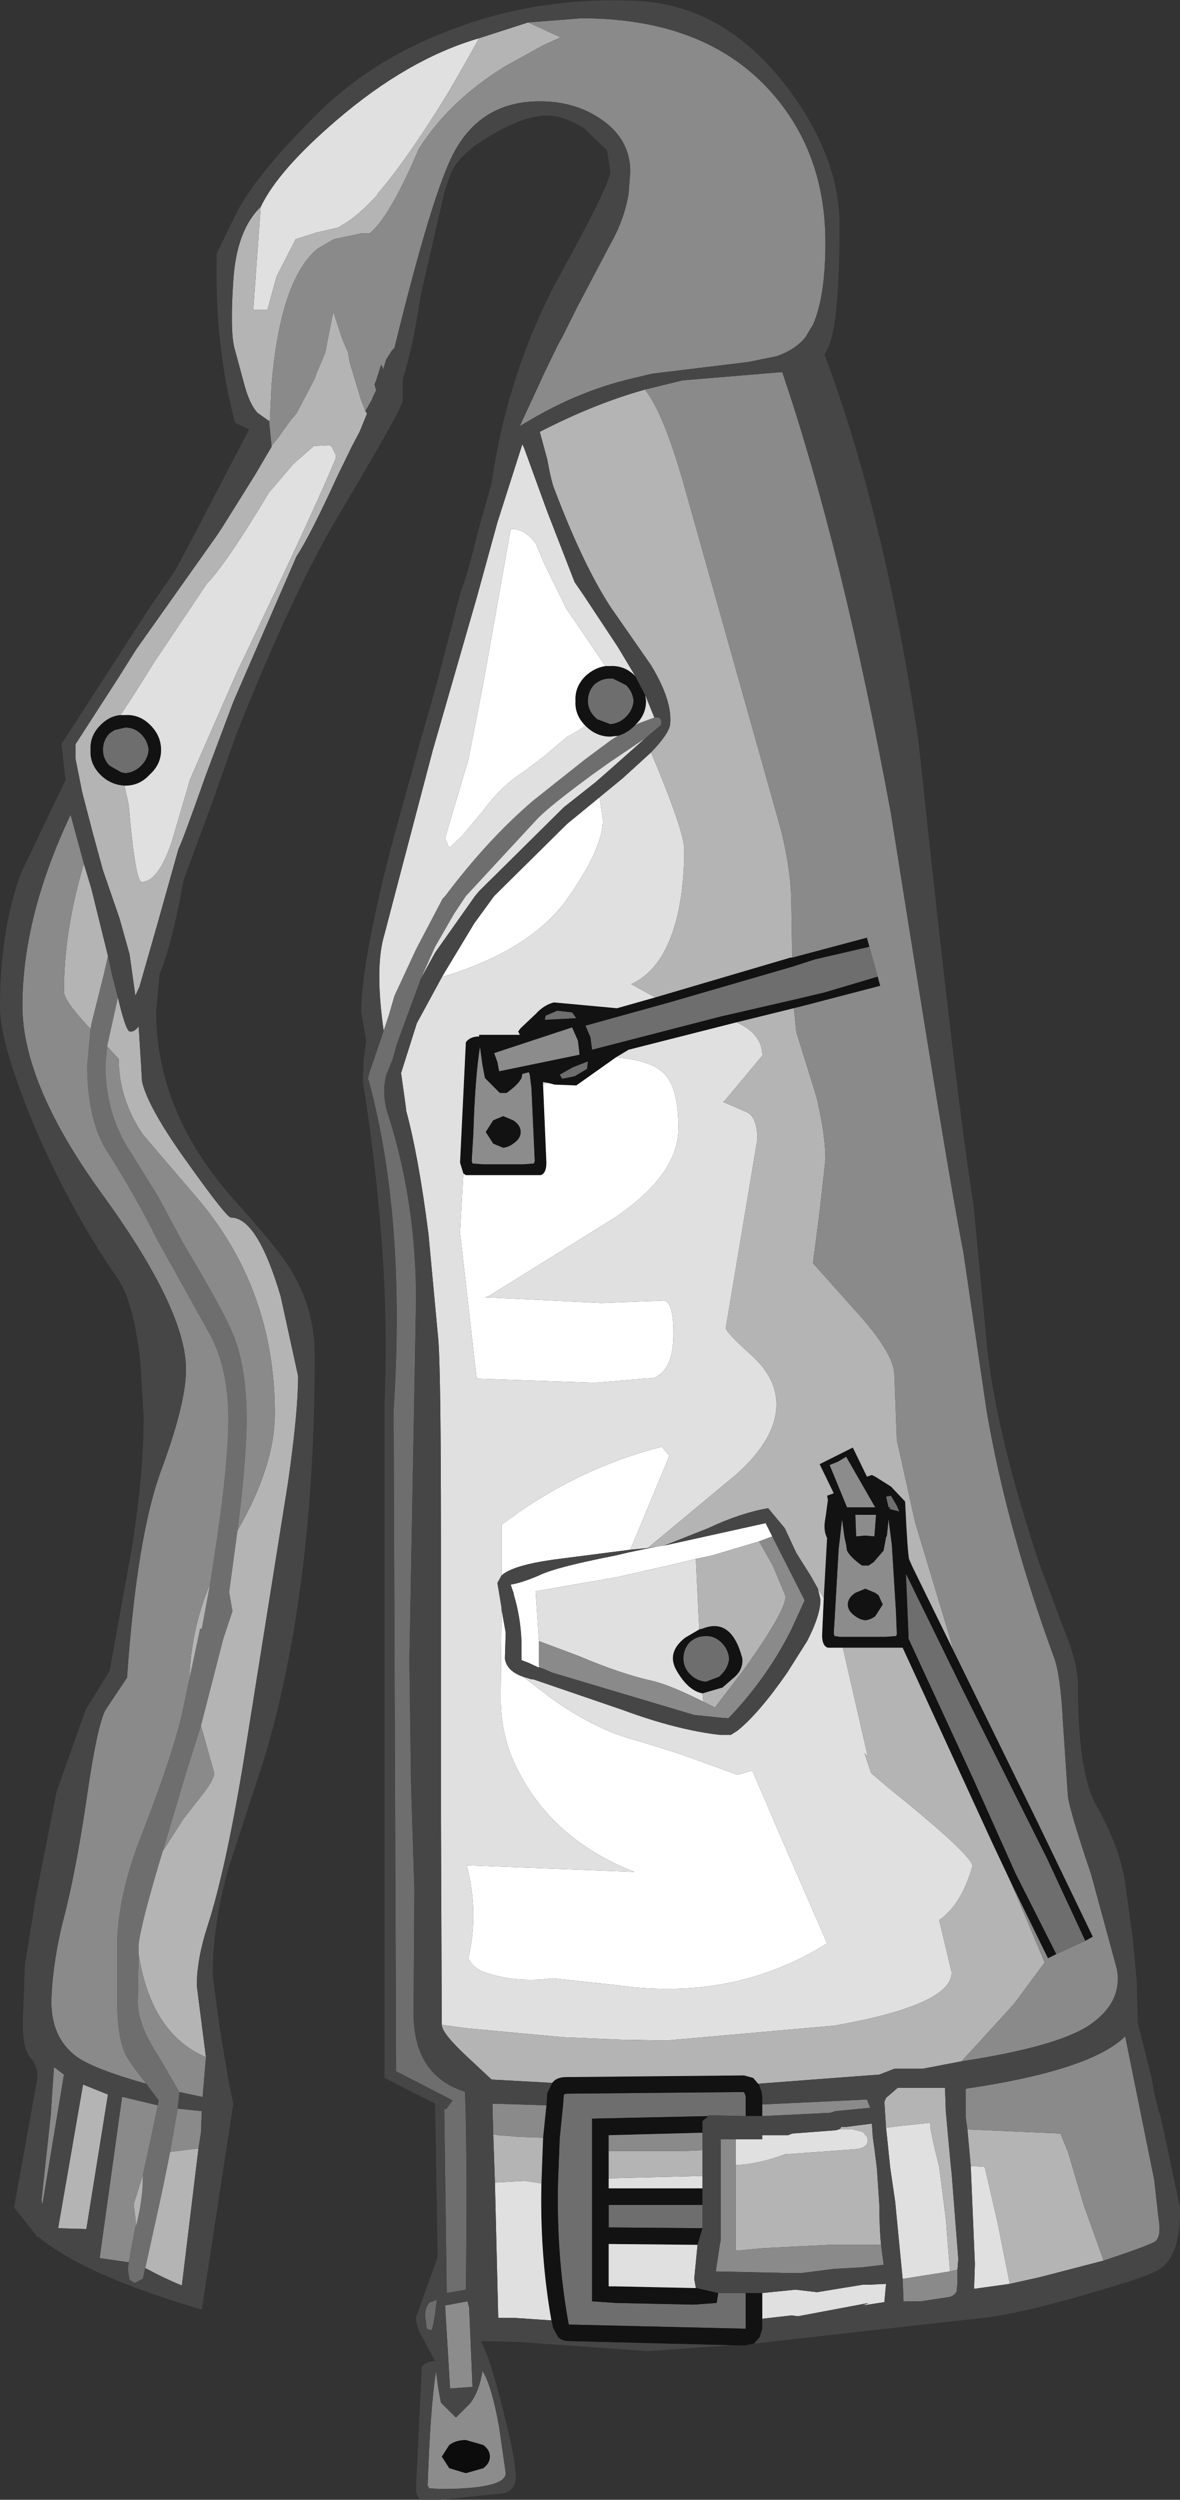 <?xml version="1.0" encoding="UTF-8" standalone="no"?>
<svg xmlns:ffdec="https://www.free-decompiler.com/flash" xmlns:xlink="http://www.w3.org/1999/xlink" ffdec:objectType="shape" height="150.5px" width="71.05px" xmlns="http://www.w3.org/2000/svg">
  <rect width="100%" height="100%" fill="#333333" stroke="none"/>
  <g transform="matrix(1.0, 0.0, 0.0, 1.0, 32.1, 141.5)">
    <path d="M-3.0 5.7 Q-2.6 6.0 -2.6 6.4 -2.6 6.8 -3.0 7.1 L-4.05 7.4 -5.05 7.1 -5.5 6.4 -5.05 5.7 Q-4.65 5.4 -4.05 5.4 L-3.0 5.7" fill="#0c0c0c" fill-rule="evenodd" stroke="none"/>
    <path d="M12.8 -14.1 L12.7 -14.1 10.55 -14.15 10.55 -14.1 3.55 -13.95 3.55 -2.95 5.0 -2.85 9.65 -2.75 11.05 -2.85 11.15 -3.45 12.3 -3.45 12.8 -3.45 12.8 -1.3 2.15 -1.55 2.1 -1.8 Q1.4 -5.75 1.5 -10.1 L1.6 -12.75 1.8 -14.75 1.85 -15.4 2.0 -15.45 12.7 -15.55 12.8 -15.3 12.8 -14.1 M10.2 -8.75 L10.2 -7.4 10.2 -7.35 4.55 -7.4 4.55 -8.75 10.2 -8.75 M-9.0 -79.45 L-8.7 -80.35 -8.35 -81.55 -7.05 -84.35 -5.45 -87.4 -5.35 -87.5 -5.3 -87.55 Q-2.75 -90.95 0.0 -93.3 L3.15 -95.8 4.7 -96.95 5.1 -97.2 Q5.65 -97.35 6.1 -97.8 L6.15 -97.85 6.35 -97.95 7.3 -98.3 Q7.8 -98.4 7.7 -97.85 L6.75 -97.05 4.6 -95.6 3.55 -94.85 Q1.1 -93.05 0.3 -92.25 L-4.05 -87.55 -4.75 -86.5 -5.9 -84.5 -6.75 -82.6 -8.2 -78.65 -8.45 -77.75 -8.85 -76.75 Q-9.1 -75.75 -8.8 -74.6 L-8.7 -74.3 Q-7.05 -69.1 -7.05 -63.25 L-7.45 -41.5 -7.35 -34.05 -7.15 -27.75 -7.2 -20.2 Q-7.15 -16.5 -4.05 -15.55 L-4.1 -15.55 Q-3.95 -11.3 -4.05 -3.65 L-5.2 -3.45 -5.35 -14.55 -5.25 -14.5 -4.85 -15.05 -8.25 -16.8 -8.4 -56.6 Q-7.65 -68.15 -9.9 -76.45 L-9.95 -76.55 -9.85 -76.95 -9.25 -78.7 -9.0 -79.45 M4.8 -100.65 L5.6 -100.25 Q6.0 -99.85 6.05 -99.3 6.0 -98.75 5.6 -98.35 5.2 -97.95 4.65 -97.9 L3.85 -98.2 3.7 -98.35 Q3.3 -98.75 3.3 -99.3 3.3 -99.85 3.65 -100.25 L3.7 -100.3 Q4.1 -100.65 4.65 -100.65 L4.8 -100.65 M33.25 -24.65 L31.5 -23.85 29.05 -28.7 26.5 -34.4 22.6 -42.85 22.6 -43.05 22.45 -46.75 25.9 -39.7 30.95 -29.6 33.25 -24.65 M20.25 -84.5 L20.75 -82.7 17.55 -81.75 15.65 -81.3 11.3 -80.3 3.55 -78.3 3.45 -79.05 3.15 -79.75 8.2 -81.15 15.6 -83.3 17.0 -83.75 20.25 -84.5 M1.45 -80.65 L2.35 -80.55 2.6 -80.2 0.7 -80.1 0.75 -80.35 1.45 -80.65 M2.4 -77.25 L3.3 -77.6 3.25 -77.15 2.5 -76.7 1.75 -76.55 1.6 -76.8 2.4 -77.25 M21.5 -50.75 L21.4 -50.75 21.25 -51.4 21.55 -51.45 21.9 -50.85 22.05 -50.5 21.45 -50.65 21.5 -50.75 M11.8 -41.65 Q11.75 -41.1 11.35 -40.7 L11.2 -40.55 10.4 -40.25 Q9.85 -40.3 9.45 -40.7 9.05 -41.1 9.05 -41.65 9.05 -42.2 9.4 -42.6 L9.45 -42.65 Q9.85 -43.0 10.4 -43.0 L10.45 -43.0 Q10.95 -43.0 11.35 -42.6 11.75 -42.2 11.8 -41.65 M-24.55 -97.7 Q-24.0 -97.7 -23.6 -97.3 -23.2 -96.9 -23.15 -96.35 -23.2 -95.8 -23.6 -95.4 -24.0 -95.0 -24.55 -94.95 L-24.8 -95.0 -25.5 -95.4 Q-25.9 -95.8 -25.9 -96.35 -25.9 -96.9 -25.55 -97.3 L-25.5 -97.35 -25.2 -97.55 -24.55 -97.7 M-25.6 -83.95 L-25.35 -82.8 -25.0 -81.45 -25.65 -78.5 -25.75 -77.35 Q-25.75 -74.35 -24.15 -72.0 L-22.6 -69.5 -21.1 -66.7 Q-18.55 -62.45 -18.0 -61.0 -17.25 -59.05 -17.25 -56.05 -17.25 -53.85 -17.75 -49.7 L-17.8 -49.35 -18.3 -45.65 -18.1 -44.5 -18.6 -43.0 -18.65 -42.85 -20.0 -37.6 -20.9 -34.75 -22.3 -30.05 Q-23.6 -25.75 -23.75 -24.45 L-23.75 -23.85 -23.8 -20.95 Q-23.8 -19.6 -22.55 -17.7 L-21.3 -15.55 -21.3 -15.5 -21.4 -14.55 -21.85 -11.95 -22.35 -9.5 -23.35 -4.95 -23.5 -4.3 -24.0 -4.05 -24.3 -4.25 -24.4 -4.85 -24.35 -5.3 -23.95 -7.45 -23.9 -7.5 Q-23.5 -9.1 -23.5 -10.4 L-23.5 -10.55 -23.0 -12.85 -22.6 -14.75 -22.55 -15.05 -23.3 -16.05 -23.45 -16.25 Q-24.45 -17.5 -24.65 -18.05 -25.05 -19.15 -25.05 -21.1 L-25.05 -24.45 Q-25.0 -27.45 -23.55 -31.1 -21.6 -36.1 -21.05 -38.75 L-20.7 -40.4 -20.05 -43.45 -19.95 -43.45 -19.45 -46.15 -19.25 -47.45 Q-18.35 -53.15 -18.35 -56.1 -18.35 -59.0 -19.4 -61.05 L-22.6 -66.8 Q-24.05 -69.7 -25.85 -72.5 -26.85 -74.4 -26.85 -77.35 L-26.65 -79.55 -26.6 -79.85 -25.85 -82.85 -25.6 -83.95 M-6.5 -2.05 Q-6.5 -2.65 -6.2 -2.9 -5.85 -3.0 -5.8 -3.05 -6.0 -1.25 -6.15 -1.2 L-6.4 -1.3 -6.5 -2.05" fill="#6e6e6e" fill-rule="evenodd" stroke="none"/>
    <path d="M2.7 -78.85 L2.8 -78.0 -2.05 -77.0 -2.15 -77.55 -2.35 -78.1 2.35 -79.65 2.7 -78.85 M0.05 -71.45 L-0.6 -71.4 -1.8 -71.4 -3.0 -71.4 -3.65 -71.45 -3.7 -71.6 -3.6 -73.25 Q-3.5 -76.6 -3.2 -78.5 L-3.05 -77.4 -2.9 -76.6 -2.0 -75.7 -1.6 -75.7 Q-0.9 -76.2 -0.7 -76.6 L-0.65 -76.85 -0.25 -76.95 -0.2 -76.8 -0.1 -76.0 0.1 -71.6 0.05 -71.45 M18.35 -53.5 L18.85 -53.8 20.6 -50.75 18.9 -50.75 17.85 -53.3 18.35 -53.5 M18.6 -50.05 L18.75 -48.95 18.85 -48.5 18.9 -48.15 Q19.1 -47.75 19.8 -47.25 L20.2 -47.25 20.5 -47.45 21.1 -48.15 21.25 -48.95 21.3 -49.05 21.4 -50.05 21.6 -48.5 21.85 -44.45 21.9 -43.15 21.9 -43.1 21.85 -43.0 21.2 -42.95 20.0 -42.95 18.8 -42.95 18.5 -42.95 18.15 -43.0 18.1 -43.15 18.15 -43.95 18.4 -48.3 18.45 -48.7 18.55 -49.6 18.6 -50.05 M21.05 -44.9 L20.8 -45.45 20.6 -45.6 20.0 -45.85 19.4 -45.6 Q18.95 -45.3 18.95 -44.9 18.95 -44.5 19.4 -44.2 19.65 -44.0 20.0 -43.95 20.35 -44.0 20.6 -44.2 L21.05 -44.9 M19.4 -50.3 L20.65 -50.3 20.55 -49.0 20.0 -49.05 19.45 -49.0 19.4 -50.3 M-1.8 -72.4 Q-1.45 -72.45 -1.2 -72.65 -0.75 -72.95 -0.75 -73.35 -0.75 -73.75 -1.2 -74.05 L-1.8 -74.3 -2.4 -74.05 -2.85 -73.35 -2.4 -72.65 -1.8 -72.4 M-3.85 -2.55 L-3.65 2.2 -5.0 2.3 -5.3 -2.7 -3.95 -2.95 -3.85 -2.55 M-3.0 5.7 L-4.05 5.4 Q-4.65 5.4 -5.05 5.7 L-5.5 6.4 -5.05 7.1 -4.05 7.4 -3.0 7.1 Q-2.6 6.8 -2.6 6.4 -2.6 6.0 -3.0 5.7 M-3.05 1.25 Q-2.5 2.1 -2.05 4.6 L-1.65 7.4 Q-1.65 8.35 -5.65 8.35 L-6.3 8.3 Q-6.25 8.25 -6.35 8.15 -6.2 3.6 -5.85 1.25 L-5.7 2.35 -5.55 3.15 -4.65 4.05 -3.8 3.2 Q-3.25 2.5 -3.05 1.25" fill="#8c8c8c" fill-rule="evenodd" stroke="none"/>
    <path d="M12.1 -0.3 L2.15 -0.55 Q1.75 -0.55 1.5 -0.8 L1.2 -1.35 1.1 -1.8 Q0.4 -5.75 0.5 -10.05 L0.6 -12.8 0.8 -14.75 0.85 -15.5 1.15 -16.1 Q1.4 -16.45 2.0 -16.45 L12.7 -16.55 13.25 -16.4 13.55 -16.05 13.6 -16.0 13.75 -15.6 13.8 -15.3 13.8 -14.8 13.8 -14.1 12.8 -14.1 12.8 -15.3 12.7 -15.55 2.0 -15.45 1.85 -15.4 1.8 -14.75 1.6 -12.75 1.5 -10.1 Q1.4 -5.75 2.1 -1.8 L2.15 -1.55 12.8 -1.3 12.8 -3.45 13.8 -3.45 13.8 -1.9 13.8 -1.3 13.65 -0.8 13.3 -0.4 13.25 -0.4 12.8 -0.3 12.1 -0.3 M10.55 -14.1 L10.2 -13.8 10.2 -13.1 4.55 -12.95 4.55 -12.0 4.55 -10.35 4.55 -9.75 10.2 -9.75 10.2 -8.75 4.55 -8.75 4.55 -7.4 10.2 -7.35 9.9 -6.35 4.55 -6.4 4.55 -3.85 5.0 -3.85 9.65 -3.75 9.8 -3.75 9.85 -3.75 11.15 -3.45 11.05 -2.85 9.65 -2.75 5.0 -2.85 3.55 -2.95 3.55 -13.95 10.55 -14.1 M5.1 -97.2 L4.65 -97.15 Q3.8 -97.15 3.15 -97.8 2.5 -98.45 2.55 -99.3 2.5 -100.15 3.15 -100.8 3.7 -101.3 4.35 -101.4 L4.65 -101.4 Q5.5 -101.45 6.15 -100.8 L6.75 -99.65 6.8 -99.3 Q6.8 -98.45 6.15 -97.85 L6.1 -97.8 Q5.65 -97.35 5.1 -97.2 M4.8 -100.65 L4.65 -100.65 Q4.1 -100.65 3.7 -100.3 L3.65 -100.25 Q3.3 -99.85 3.3 -99.3 3.3 -98.75 3.7 -98.35 L3.85 -98.2 4.65 -97.9 Q5.2 -97.95 5.6 -98.35 6.0 -98.75 6.05 -99.3 6.0 -99.85 5.6 -100.25 L4.8 -100.65 M20.75 -82.7 L20.9 -82.15 16.3 -80.95 15.7 -80.8 12.25 -79.95 5.75 -78.3 5.0 -77.85 2.6 -76.15 1.3 -76.2 0.9 -76.3 0.6 -76.35 0.6 -76.2 0.8 -71.5 Q0.8 -70.85 0.45 -70.75 L-0.6 -70.75 -1.8 -70.75 -3.0 -70.75 -4.05 -70.75 -4.2 -70.85 -4.4 -71.5 -4.05 -78.75 Q-3.8 -79.1 -3.25 -79.1 L-3.25 -79.2 -0.8 -79.2 -0.9 -79.4 -0.75 -79.6 0.15 -80.45 Q0.65 -81.0 1.25 -81.15 L5.05 -80.8 7.35 -81.45 15.5 -83.85 15.6 -83.85 20.1 -85.05 20.25 -84.5 17.0 -83.75 15.6 -83.3 8.2 -81.15 3.15 -79.75 3.45 -79.05 3.55 -78.3 11.3 -80.3 15.65 -81.3 17.55 -81.75 20.75 -82.7 M25.3 -42.15 L30.3 -31.95 33.7 -24.9 33.25 -24.65 30.95 -29.6 25.9 -39.7 22.45 -46.75 22.6 -43.05 22.6 -42.85 26.5 -34.4 29.05 -28.7 31.5 -23.85 31.0 -23.6 28.8 -28.1 27.6 -30.65 22.25 -42.3 21.2 -42.3 20.0 -42.3 18.8 -42.3 18.65 -42.3 17.75 -42.3 Q17.4 -42.4 17.4 -43.05 L17.5 -45.3 17.7 -48.9 Q17.45 -49.4 17.6 -50.1 L17.75 -51.2 17.7 -51.45 18.1 -51.6 17.25 -53.35 19.25 -54.35 20.1 -52.6 20.4 -52.7 20.6 -52.6 21.55 -52.0 22.4 -51.1 Q22.55 -47.85 22.65 -47.6 L22.85 -47.15 25.3 -42.15 M1.45 -80.65 L0.75 -80.35 0.7 -80.1 2.6 -80.2 2.35 -80.55 1.45 -80.65 M2.7 -78.85 L2.35 -79.65 -2.35 -78.1 -2.15 -77.55 -2.05 -77.0 2.8 -78.0 2.7 -78.85 M2.4 -77.25 L1.6 -76.8 1.75 -76.55 2.5 -76.7 3.25 -77.15 3.3 -77.6 2.4 -77.25 M0.05 -71.45 L0.1 -71.6 -0.1 -76.0 -0.2 -76.8 -0.25 -76.95 -0.65 -76.85 -0.7 -76.6 Q-0.9 -76.2 -1.6 -75.7 L-2.0 -75.7 -2.9 -76.6 -3.05 -77.4 -3.2 -78.5 Q-3.5 -76.6 -3.6 -73.25 L-3.7 -71.6 -3.65 -71.45 -3.0 -71.4 -1.8 -71.4 -0.6 -71.4 0.05 -71.45 M18.35 -53.5 L17.85 -53.3 18.9 -50.75 20.6 -50.75 18.85 -53.8 18.35 -53.5 M18.6 -50.05 L18.55 -49.6 18.45 -48.7 18.4 -48.3 18.15 -43.95 18.1 -43.15 18.15 -43.0 18.5 -42.95 18.8 -42.95 20.0 -42.95 21.2 -42.95 21.85 -43.0 21.9 -43.1 21.9 -43.15 21.85 -44.45 21.6 -48.5 21.4 -50.05 21.3 -49.05 21.25 -48.95 21.1 -48.15 20.5 -47.45 20.2 -47.25 19.8 -47.25 Q19.1 -47.75 18.9 -48.15 L18.85 -48.5 18.75 -48.95 18.6 -50.05 M21.5 -50.75 L21.45 -50.65 22.05 -50.5 21.9 -50.85 21.55 -51.45 21.25 -51.4 21.4 -50.75 21.5 -50.75 M19.4 -50.3 L19.45 -49.0 20.0 -49.05 20.55 -49.0 20.65 -50.3 19.4 -50.3 M21.05 -44.9 L20.6 -44.2 Q20.35 -44.0 20.0 -43.95 19.65 -44.0 19.4 -44.2 18.95 -44.5 18.95 -44.9 18.95 -45.3 19.4 -45.6 L20.0 -45.85 20.6 -45.6 20.8 -45.45 21.05 -44.9 M10.0 -43.4 L10.2 -43.45 Q11.95 -44.15 12.6 -41.65 12.65 -41.0 12.15 -40.55 L11.4 -39.9 10.2 -39.55 Q9.35 -39.7 8.65 -40.9 8.0 -42.0 9.15 -42.9 L10.0 -43.4 M11.8 -41.65 Q11.75 -42.2 11.35 -42.6 10.95 -43.0 10.45 -43.0 L10.4 -43.0 Q9.85 -43.0 9.45 -42.65 L9.4 -42.6 Q9.05 -42.2 9.05 -41.65 9.05 -41.1 9.45 -40.7 9.85 -40.3 10.4 -40.25 L11.2 -40.55 11.35 -40.7 Q11.75 -41.1 11.8 -41.65 M-24.6 -94.2 Q-25.45 -94.25 -26.05 -94.85 -26.7 -95.5 -26.65 -96.35 -26.7 -97.2 -26.05 -97.85 -25.5 -98.4 -24.85 -98.45 L-24.55 -98.45 Q-23.7 -98.5 -23.05 -97.85 -22.4 -97.2 -22.4 -96.35 -22.4 -95.5 -23.05 -94.9 L-23.1 -94.85 Q-23.7 -94.2 -24.55 -94.2 L-24.6 -94.2 M-24.55 -97.7 L-25.2 -97.55 -25.5 -97.35 -25.55 -97.3 Q-25.9 -96.9 -25.9 -96.35 -25.9 -95.8 -25.5 -95.4 L-24.8 -95.0 -24.55 -94.95 Q-24.0 -95.0 -23.6 -95.4 -23.2 -95.8 -23.15 -96.35 -23.2 -96.9 -23.6 -97.3 -24.0 -97.7 -24.55 -97.7 M-1.8 -72.4 L-2.4 -72.65 -2.85 -73.35 -2.4 -74.05 -1.8 -74.3 -1.2 -74.05 Q-0.75 -73.75 -0.75 -73.35 -0.75 -72.95 -1.2 -72.65 -1.45 -72.45 -1.8 -72.4" fill="#121212" fill-rule="evenodd" stroke="none"/>
    <path d="M-5.45 -82.75 L-3.55 -85.9 -2.35 -87.55 2.05 -91.9 4.0 -93.5 4.2 -92.15 Q4.2 -90.45 2.1 -87.45 -0.05 -84.35 -5.4 -82.7 L-5.45 -82.75 M3.15 -97.8 L2.35 -97.3 2.05 -97.15 0.7 -96.0 -0.55 -95.05 Q-1.85 -94.25 -3.05 -92.65 L-4.3 -91.15 -5.05 -90.45 -5.3 -91.05 -3.9 -95.75 -3.0 -100.35 -2.2 -104.85 -1.35 -109.65 Q-0.55 -109.7 0.15 -108.8 L0.7 -107.5 2.0 -104.85 4.35 -101.4 Q3.7 -101.3 3.15 -100.8 2.5 -100.15 2.55 -99.3 2.5 -98.45 3.15 -97.8 M-4.2 -70.85 L-4.05 -70.75 -3.0 -70.75 -1.8 -70.75 -0.6 -70.75 0.45 -70.75 Q0.8 -70.85 0.8 -71.5 L0.6 -76.2 0.9 -76.3 1.3 -76.2 2.6 -76.15 5.0 -77.85 Q7.1 -77.65 7.85 -76.9 8.75 -76.05 8.75 -73.6 8.75 -70.75 4.85 -68.15 L-2.7 -63.45 -2.9 -63.4 4.1 -63.05 7.9 -63.2 Q8.45 -63.05 8.45 -61.2 8.45 -59.05 7.3 -58.55 L3.7 -58.25 -3.4 -58.5 -4.4 -67.3 -4.2 -70.85 M7.5 -48.4 L7.9 -48.45 14.0 -49.8 14.4 -49.0 13.6 -48.7 10.75 -47.85 9.8 -47.65 8.8 -47.4 5.05 -46.55 0.15 -45.7 0.35 -42.7 0.35 -41.2 0.35 -41.15 0.35 -41.1 -0.3 -41.4 -0.7 -41.55 -0.7 -42.65 Q-0.75 -44.1 -1.15 -45.45 L-1.15 -45.65 -1.2 -45.65 -1.35 -46.1 Q-0.7 -46.2 0.35 -46.65 1.35 -47.15 4.95 -47.85 L5.8 -48.05 7.0 -48.3 7.5 -48.4 M-1.9 -46.65 L-1.9 -49.7 Q2.5 -53.05 7.75 -54.4 L8.2 -53.85 5.85 -48.2 1.2 -47.6 Q-1.25 -47.25 -1.9 -46.65 M-0.6 -40.55 L1.1 -39.25 Q2.95 -37.95 4.4 -37.35 5.0 -37.05 6.45 -36.65 L8.85 -35.9 12.3 -34.65 13.2 -34.9 14.85 -31.05 17.7 -24.5 Q12.05 -20.95 4.9 -22.0 L1.15 -22.4 Q-0.95 -22.1 -2.9 -22.75 -3.6 -23.0 -3.9 -23.6 -3.25 -26.35 -4.0 -29.2 L6.1 -28.8 Q1.0 -30.8 -1.1 -35.3 -1.95 -37.1 -1.95 -39.3 L-1.9 -44.7 -1.9 -44.6 -1.65 -43.2 -1.7 -41.65 Q-1.6 -40.9 -0.6 -40.55" fill="#ffffff" fill-rule="evenodd" stroke="none"/>
    <path d="M-3.25 -139.2 L-4.35 -137.25 -5.1 -135.95 Q-7.55 -131.95 -9.35 -129.85 L-9.4 -129.75 Q-10.4 -128.65 -11.25 -128.1 L-11.75 -127.8 -13.05 -127.5 -14.3 -127.1 -15.45 -124.85 -16.0 -122.85 -16.85 -122.85 -16.4 -129.05 Q-15.35 -131.25 -11.85 -134.25 -7.55 -137.95 -3.25 -139.2 M1.1 -1.8 L-1.1 -1.95 -2.1 -1.95 -2.3 -10.1 -0.5 -10.2 0.5 -10.05 Q0.4 -5.75 1.1 -1.8 M-5.5 -19.6 L-5.55 -32.0 -5.55 -48.85 Q-5.55 -58.55 -5.7 -60.75 L-6.3 -67.2 Q-6.9 -71.9 -7.65 -74.65 L-7.65 -74.75 -7.95 -76.9 -7.0 -79.9 -5.45 -82.75 -5.4 -82.7 Q-0.05 -84.35 2.1 -87.45 4.2 -90.45 4.2 -92.15 L4.0 -93.5 5.4 -94.65 7.1 -96.2 Q9.1 -91.45 9.1 -90.35 9.1 -88.35 8.75 -86.65 8.0 -83.2 5.9 -82.25 L7.35 -81.45 5.05 -80.8 1.25 -81.15 Q0.65 -81.0 0.15 -80.45 L-0.75 -79.6 -0.9 -79.4 -0.8 -79.2 -3.25 -79.2 -3.25 -79.1 Q-3.8 -79.1 -4.05 -78.75 L-4.4 -71.5 -4.2 -70.85 -4.4 -67.3 -3.4 -58.5 3.7 -58.25 7.3 -58.55 Q8.45 -59.05 8.45 -61.2 8.45 -63.05 7.9 -63.2 L4.1 -63.05 -2.9 -63.4 -2.7 -63.45 4.85 -68.15 Q8.75 -70.75 8.75 -73.6 8.75 -76.05 7.85 -76.9 7.1 -77.65 5.0 -77.85 L5.75 -78.3 12.25 -79.95 Q13.8 -79.25 13.8 -77.95 L11.55 -75.25 11.45 -75.15 12.85 -74.55 Q13.5 -74.25 13.5 -72.9 L11.6 -61.55 Q11.6 -61.3 13.15 -59.9 14.65 -58.55 14.65 -56.95 14.65 -54.9 12.25 -52.75 L6.9 -48.3 5.85 -48.2 8.2 -53.85 7.75 -54.4 Q2.5 -53.05 -1.9 -49.7 L-1.9 -46.65 -2.15 -46.2 -1.9 -44.7 -1.95 -39.3 Q-1.95 -37.1 -1.1 -35.3 1.0 -30.8 6.1 -28.8 L-4.0 -29.2 Q-3.25 -26.35 -3.9 -23.6 -3.6 -23.0 -2.9 -22.75 -0.95 -22.1 1.15 -22.4 L4.9 -22.0 Q12.05 -20.95 17.7 -24.5 L14.85 -31.05 13.2 -34.9 12.3 -34.65 8.85 -35.9 6.45 -36.65 Q5.0 -37.05 4.4 -37.35 2.95 -37.95 1.1 -39.25 L-0.6 -40.55 -0.1 -40.4 0.0 -40.4 5.4 -38.55 Q8.65 -37.35 11.25 -37.05 L11.9 -37.05 12.3 -37.3 Q13.6 -38.35 15.3 -40.8 L16.5 -42.7 Q17.3 -44.25 17.3 -45.2 L17.15 -45.85 17.5 -45.3 17.4 -43.05 Q17.4 -42.4 17.75 -42.3 L18.65 -42.3 20.15 -35.75 19.95 -35.95 20.35 -34.75 21.35 -33.9 Q26.45 -29.8 26.45 -29.15 25.8 -26.85 24.45 -25.9 L25.2 -22.75 Q25.2 -20.8 18.15 -19.55 L8.0 -18.65 5.3 -18.7 1.8 -18.85 -4.1 -19.4 -5.5 -19.6 M10.2 -10.5 L10.2 -9.75 4.55 -9.75 4.55 -10.35 10.2 -10.5 M9.9 -6.35 L9.7 -4.3 9.8 -3.75 9.65 -3.75 5.0 -3.85 4.55 -3.85 4.55 -6.4 9.9 -6.35 M13.8 -3.45 L15.8 -3.65 17.1 -3.5 19.85 -3.95 19.9 -3.95 20.25 -3.95 21.25 -4.0 21.15 -2.9 19.85 -2.7 20.2 -2.85 15.95 -2.05 15.55 -2.1 13.8 -1.9 13.8 -3.45 M-9.0 -79.45 Q-9.55 -83.3 -8.95 -85.25 L-8.35 -87.55 -6.05 -96.3 -3.4 -105.5 -2.15 -110.05 -0.65 -114.75 -0.55 -114.55 0.85 -110.7 2.5 -106.45 3.05 -105.65 5.1 -102.55 6.15 -100.8 Q5.5 -101.45 4.65 -101.4 L4.35 -101.4 2.0 -104.85 0.7 -107.5 0.15 -108.8 Q-0.55 -109.7 -1.35 -109.65 L-2.2 -104.85 -3.0 -100.35 -3.9 -95.75 -5.3 -91.05 -5.05 -90.45 -4.3 -91.15 -3.05 -92.65 Q-1.85 -94.25 -0.55 -95.05 L0.7 -96.0 2.05 -97.15 2.35 -97.3 3.15 -97.8 Q3.8 -97.15 4.65 -97.15 L5.1 -97.2 4.7 -96.95 3.15 -95.8 0.0 -93.3 Q-2.75 -90.95 -5.3 -87.55 L-5.35 -87.5 -5.45 -87.4 -7.05 -84.35 -8.35 -81.55 -8.7 -80.35 -9.0 -79.45 M6.75 -99.65 L7.3 -98.3 6.35 -97.95 6.15 -97.85 Q6.8 -98.45 6.8 -99.3 L6.75 -99.65 M6.75 -97.05 L4.55 -95.1 3.75 -94.4 1.85 -92.9 -3.25 -87.85 -3.5 -87.55 -5.9 -84.15 -6.75 -82.6 -5.9 -84.5 -4.75 -86.5 -4.05 -87.55 0.3 -92.25 Q1.1 -93.05 3.55 -94.85 L4.6 -95.6 6.75 -97.05 M0.6 -76.2 L0.6 -76.35 0.9 -76.3 0.6 -76.2 M1.15 -40.8 L0.35 -41.15 0.35 -41.2 0.6 -41.05 1.15 -40.8 M-1.15 -45.45 L-1.2 -45.65 -1.15 -45.65 -1.15 -45.45 M9.8 -47.65 L9.95 -44.45 10.0 -43.55 10.0 -43.4 9.15 -42.9 Q8.0 -42.0 8.65 -40.9 9.35 -39.7 10.2 -39.55 L10.25 -39.05 Q8.25 -40.05 7.2 -40.3 5.35 -40.7 2.75 -41.8 L0.35 -42.7 0.15 -45.7 5.05 -46.55 8.8 -47.4 9.8 -47.65 M12.2 -12.7 L13.8 -12.7 13.8 -12.85 13.8 -12.95 15.35 -12.95 15.6 -13.05 18.25 -13.25 18.4 -13.3 19.25 -13.3 19.85 -13.15 20.1 -12.85 20.15 -12.65 Q20.15 -12.15 19.3 -12.1 L15.15 -11.8 Q13.55 -11.2 12.2 -11.15 L12.2 -12.7 M21.25 -13.4 L22.05 -13.5 23.9 -13.7 23.95 -13.2 24.2 -12.05 24.45 -11.05 24.85 -7.9 25.1 -4.75 22.25 -4.3 21.8 -8.95 21.5 -11.0 21.3 -12.95 21.25 -13.4 M28.7 -4.0 L26.55 -3.7 26.6 -5.2 26.35 -11.1 27.15 -11.05 27.2 -11.0 27.95 -7.75 28.7 -4.0 M-24.85 -98.45 L-24.15 -99.5 -22.8 -101.65 -19.65 -106.35 Q-18.45 -107.6 -15.9 -111.85 L-14.45 -113.55 -13.2 -114.65 -12.25 -114.7 Q-12.2 -114.6 -12.15 -114.65 L-11.9 -114.15 Q-11.85 -113.95 -11.95 -113.75 -13.35 -110.4 -17.85 -101.0 L-20.65 -94.6 -21.75 -90.85 Q-22.55 -88.45 -23.55 -88.4 -23.95 -88.35 -24.35 -93.05 L-24.6 -94.2 -24.55 -94.2 Q-23.7 -94.2 -23.1 -94.85 L-23.05 -94.9 Q-22.4 -95.5 -22.4 -96.35 -22.4 -97.2 -23.05 -97.85 -23.7 -98.5 -24.55 -98.45 L-24.85 -98.45" fill="#e0e0e0" fill-rule="evenodd" stroke="none"/>
    <path d="M-0.3 -140.15 L1.65 -139.25 0.65 -138.8 -1.7 -137.5 Q-5.1 -135.4 -6.9 -132.5 -8.65 -128.4 -9.85 -127.45 L-10.15 -127.45 -10.35 -127.45 -12.0 -127.1 -12.95 -126.55 Q-15.2 -124.75 -15.75 -118.35 L-15.85 -116.2 -15.9 -116.2 -15.9 -116.15 -16.6 -116.65 Q-17.05 -117.15 -17.35 -118.2 L-18.0 -120.6 Q-18.25 -121.7 -18.05 -124.65 -17.85 -127.65 -16.4 -129.05 L-16.85 -122.85 -16.0 -122.85 -15.45 -124.85 -14.3 -127.1 -13.05 -127.5 -11.75 -127.8 -11.25 -128.1 Q-10.4 -128.65 -9.4 -129.75 L-9.35 -129.85 Q-7.55 -131.95 -5.1 -135.95 L-4.35 -137.25 -3.25 -139.2 -0.3 -140.15 M-15.75 -114.65 L-15.35 -115.15 -14.6 -116.2 -14.25 -116.6 -13.15 -118.7 -13.05 -119.0 -12.5 -120.3 -12.45 -120.6 -12.05 -122.65 -12.0 -122.65 -11.5 -121.1 -11.15 -120.3 -11.05 -119.7 -10.4 -117.55 -10.35 -117.4 -10.1 -116.75 -10.0 -116.6 -10.45 -115.5 -10.9 -114.65 -11.8 -112.8 Q-13.45 -109.2 -14.25 -108.0 L-18.05 -99.25 -19.7 -94.85 Q-21.15 -90.75 -21.35 -90.4 L-22.6 -85.95 -23.7 -82.1 -23.95 -81.55 -24.3 -84.05 -24.9 -86.2 -25.9 -89.1 -26.5 -91.3 -27.15 -93.8 -27.55 -95.8 -27.55 -96.7 -25.0 -100.65 -23.9 -102.4 -19.05 -109.25 -18.75 -109.7 -16.75 -112.9 -15.75 -114.6 -15.75 -114.65 M-2.3 -10.1 L-2.4 -13.0 -2.05 -12.95 -0.85 -12.85 0.6 -12.8 0.5 -10.05 -0.5 -10.2 -2.3 -10.1 M1.15 -16.1 L-2.5 -16.3 -4.0 -17.7 Q-5.5 -19.1 -5.5 -19.6 L-4.1 -19.4 1.8 -18.85 5.3 -18.7 8.0 -18.65 18.15 -19.55 Q25.2 -20.8 25.2 -22.75 L24.45 -25.9 Q25.8 -26.85 26.45 -29.15 26.45 -29.8 21.35 -33.9 L20.35 -34.75 19.95 -35.95 20.15 -35.75 18.65 -42.3 18.8 -42.3 20.0 -42.3 21.2 -42.3 22.25 -42.3 27.6 -30.65 28.8 -28.1 30.8 -23.35 28.95 -20.85 25.8 -17.4 23.45 -16.95 21.75 -16.95 20.85 -16.6 19.5 -16.5 13.55 -16.05 13.25 -16.4 12.7 -16.55 2.0 -16.45 Q1.4 -16.45 1.15 -16.1 M7.1 -96.2 Q8.2 -97.35 8.25 -97.9 8.4 -99.3 7.1 -101.45 L4.7 -104.9 Q3.05 -107.4 1.3 -112.0 1.1 -112.45 0.85 -113.85 L0.4 -115.5 Q3.7 -117.2 6.75 -118.05 L6.8 -117.95 Q7.95 -116.45 9.25 -111.7 L14.85 -91.8 Q15.55 -89.15 15.55 -86.95 L15.6 -83.85 15.5 -83.85 7.35 -81.45 5.9 -82.25 Q8.0 -83.2 8.75 -86.65 9.1 -88.35 9.1 -90.35 9.1 -91.45 7.1 -96.2 M10.2 -12.05 L10.2 -10.5 4.55 -10.35 4.55 -12.0 9.1 -12.0 10.2 -12.05 M15.7 -80.8 L15.85 -79.35 17.05 -75.5 Q17.6 -73.2 17.6 -71.7 L17.25 -68.55 16.85 -65.45 19.3 -62.7 Q21.7 -60.1 21.75 -58.75 L21.9 -54.8 23.0 -49.85 25.05 -43.05 25.3 -42.15 22.85 -47.15 22.65 -47.6 Q22.55 -47.85 22.4 -51.1 L21.55 -52.0 20.6 -52.6 20.4 -52.7 20.1 -52.6 19.25 -54.35 17.25 -53.35 18.1 -51.6 17.7 -51.45 17.75 -51.2 17.6 -50.1 Q17.45 -49.4 17.7 -48.9 L17.5 -45.3 17.15 -45.85 16.7 -46.65 15.85 -48.0 15.15 -49.5 14.15 -50.7 Q12.45 -50.4 10.55 -49.5 L7.9 -48.45 7.5 -48.4 6.9 -48.3 12.25 -52.75 Q14.65 -54.9 14.65 -56.95 14.65 -58.55 13.15 -59.9 11.6 -61.3 11.6 -61.55 L13.5 -72.9 Q13.5 -74.25 12.85 -74.55 L11.45 -75.15 11.55 -75.25 13.8 -77.95 Q13.8 -79.25 12.25 -79.95 L15.7 -80.8 M9.8 -47.65 L10.75 -47.85 13.6 -48.7 13.75 -48.45 14.45 -47.2 15.2 -45.4 Q15.2 -44.5 12.7 -41.0 L10.95 -38.7 10.65 -38.85 10.25 -39.05 10.2 -39.55 11.4 -39.9 12.15 -40.55 Q12.65 -41.0 12.6 -41.65 11.95 -44.15 10.2 -43.45 L10.0 -43.4 10.0 -43.55 9.95 -44.45 9.8 -47.65 M18.4 -13.3 L18.5 -13.35 18.55 -13.45 18.85 -13.45 20.4 -13.65 20.45 -12.85 20.55 -12.15 20.7 -10.95 20.85 -8.7 Q20.85 -7.0 21.0 -5.95 L20.95 -6.35 17.85 -6.35 13.85 -6.15 12.25 -6.0 12.2 -6.05 12.2 -11.15 Q13.55 -11.2 15.15 -11.8 L19.3 -12.1 Q20.15 -12.15 20.15 -12.65 L20.1 -12.85 19.85 -13.15 19.25 -13.3 18.4 -13.3 M25.1 -4.75 L24.85 -7.9 24.45 -11.05 24.2 -12.05 23.95 -13.2 23.9 -13.7 22.05 -13.5 21.25 -13.4 21.15 -14.95 21.25 -15.2 21.95 -15.8 24.8 -15.8 24.85 -14.4 24.95 -13.25 25.15 -11.1 25.2 -10.65 25.6 -5.5 25.55 -4.85 25.1 -4.75 M26.15 -13.3 L31.75 -13.05 32.2 -11.95 33.15 -8.75 34.35 -5.4 30.5 -4.4 28.7 -4.0 27.95 -7.75 27.2 -11.0 27.15 -11.05 26.35 -11.1 26.15 -13.3 M-24.6 -94.2 L-24.35 -93.05 Q-23.95 -88.35 -23.55 -88.4 -22.55 -88.45 -21.75 -90.85 L-20.65 -94.6 -17.85 -101.0 Q-13.35 -110.4 -11.95 -113.75 -11.85 -113.95 -11.9 -114.15 L-12.15 -114.65 Q-12.2 -114.6 -12.25 -114.7 L-13.2 -114.65 -14.45 -113.55 -15.9 -111.85 Q-18.45 -107.6 -19.65 -106.35 L-22.8 -101.65 -24.15 -99.5 -24.85 -98.45 Q-25.5 -98.4 -26.05 -97.85 -26.7 -97.2 -26.65 -96.35 -26.7 -95.5 -26.05 -94.85 -25.45 -94.25 -24.6 -94.2 M-27.05 -89.5 L-26.6 -88.0 -25.6 -83.95 -25.85 -82.85 -26.6 -79.85 -26.65 -79.55 Q-28.25 -81.25 -28.25 -81.8 -28.25 -85.45 -27.05 -89.5 M-25.0 -81.45 Q-24.5 -79.3 -24.25 -79.4 -24.05 -79.35 -23.75 -79.7 L-23.6 -77.3 -23.55 -76.4 Q-23.2 -74.8 -20.7 -71.35 -18.45 -68.2 -18.2 -68.2 -16.6 -68.2 -15.2 -63.45 L-14.15 -58.65 Q-14.15 -56.5 -14.75 -52.3 L-17.5 -35.05 Q-18.55 -28.8 -19.6 -25.55 -20.25 -23.55 -20.25 -21.95 L-19.7 -17.65 Q-23.0 -19.05 -23.75 -23.85 L-23.75 -24.45 Q-23.6 -25.75 -22.3 -30.05 L-21.05 -32.0 -19.8 -33.6 Q-19.2 -34.4 -19.2 -34.75 L-20.0 -37.6 -18.65 -42.85 -18.6 -43.0 -18.1 -44.5 -18.3 -45.65 -17.8 -49.35 Q-15.55 -53.25 -15.55 -56.4 -15.55 -63.9 -20.25 -69.4 L-23.5 -73.2 Q-24.95 -75.35 -24.95 -77.75 L-25.65 -78.5 -25.0 -81.45 M-20.15 -12.15 L-21.15 -3.9 Q-22.25 -4.35 -23.35 -4.95 L-22.35 -9.5 -21.85 -11.95 -20.15 -12.15 M-19.45 -46.15 L-19.95 -43.45 -20.05 -43.45 -20.7 -40.4 Q-20.6 -43.4 -19.45 -46.15 M-27.1 -16.0 L-25.6 -15.4 -26.9 -7.3 -28.6 -7.35 -27.1 -16.0 M-23.5 -10.55 L-23.5 -10.4 Q-23.5 -9.1 -23.9 -7.5 L-24.05 -8.8 -23.5 -10.55" fill="#b4b4b4" fill-rule="evenodd" stroke="none"/>
    <path d="M-15.9 -116.2 L-15.85 -116.2 -15.75 -118.35 Q-15.2 -124.75 -12.95 -126.55 L-12.0 -127.1 -10.35 -127.45 -10.15 -127.45 -9.85 -127.45 Q-8.65 -128.4 -6.9 -132.5 -5.1 -135.4 -1.7 -137.5 L0.65 -138.8 1.65 -139.25 -0.3 -140.15 2.9 -140.4 Q10.3 -140.4 14.25 -136.05 17.6 -132.35 17.6 -126.9 17.6 -123.65 16.85 -121.95 L16.4 -121.2 Q15.8 -120.45 14.65 -120.05 L12.9 -119.7 7.15 -119.0 5.9 -118.7 Q2.75 -117.95 -0.2 -116.2 L-0.8 -115.85 0.7 -119.1 1.5 -120.75 1.75 -121.2 2.65 -123.0 4.65 -126.8 Q5.5 -128.3 5.75 -129.85 L5.85 -131.15 Q5.85 -133.15 4.05 -134.35 2.5 -135.4 0.4 -135.4 -3.1 -135.4 -4.75 -132.35 -6.05 -129.95 -8.35 -120.55 L-8.4 -120.5 -8.5 -120.4 -8.85 -119.85 -9.0 -119.35 -9.0 -119.25 -9.15 -119.55 -9.45 -118.6 -9.55 -118.35 -9.45 -118.0 -9.5 -117.9 -9.65 -117.6 -9.7 -117.45 -10.1 -116.75 -10.35 -117.4 -10.4 -117.55 -11.05 -119.7 -11.15 -120.3 -11.5 -121.1 -12.0 -122.65 -12.05 -122.65 -12.45 -120.6 -12.5 -120.3 -13.05 -119.0 -13.15 -118.7 -14.25 -116.6 -14.6 -116.2 -15.35 -115.15 -15.75 -114.65 -15.9 -116.15 -15.9 -116.2 M-2.4 -13.0 L-2.45 -14.85 0.8 -14.75 0.6 -12.8 -0.85 -12.85 -2.05 -12.95 -2.4 -13.0 M6.75 -118.05 L9.0 -118.6 15.0 -119.1 Q18.6 -108.5 21.55 -92.5 25.0 -70.65 25.9 -66.15 L27.3 -56.6 Q28.5 -49.55 31.35 -41.75 31.75 -40.75 31.9 -37.85 L32.2 -33.35 Q32.35 -32.35 33.6 -28.65 L35.15 -22.95 Q35.5 -21.0 33.6 -19.65 31.7 -18.3 25.8 -17.4 L28.95 -20.85 30.8 -23.35 28.8 -28.1 31.0 -23.6 31.5 -23.85 33.25 -24.65 33.7 -24.9 30.3 -31.95 25.3 -42.15 25.05 -43.05 23.0 -49.85 21.9 -54.8 21.75 -58.75 Q21.7 -60.1 19.3 -62.7 L16.85 -65.45 17.25 -68.55 17.6 -71.7 Q17.6 -73.2 17.05 -75.5 L15.85 -79.35 15.7 -80.8 16.3 -80.95 20.9 -82.15 20.75 -82.7 20.25 -84.5 20.1 -85.05 15.6 -83.85 15.55 -86.95 Q15.55 -89.15 14.85 -91.8 L9.25 -111.7 Q7.95 -116.45 6.8 -117.95 L6.75 -118.05 M13.8 -14.8 L20.1 -15.1 20.2 -14.85 20.3 -14.6 18.2 -14.4 17.9 -14.3 13.8 -14.1 13.8 -14.8 M10.2 -13.1 L10.2 -12.05 9.1 -12.0 4.55 -12.0 4.55 -12.95 10.2 -13.1 M14.4 -49.0 L16.35 -45.15 15.55 -43.4 Q14.15 -40.6 11.95 -38.25 L11.75 -38.05 11.15 -38.1 9.7 -38.25 1.15 -40.8 0.6 -41.05 0.35 -41.2 0.35 -42.7 2.75 -41.8 Q5.35 -40.7 7.2 -40.3 8.25 -40.05 10.25 -39.05 L10.65 -38.85 10.95 -38.7 12.7 -41.0 Q15.2 -44.5 15.2 -45.4 L14.45 -47.2 13.75 -48.45 13.6 -48.7 14.4 -49.0 M21.0 -5.95 L21.1 -5.2 21.1 -5.15 19.85 -5.0 18.1 -4.9 16.15 -4.65 15.45 -4.65 11.0 -4.75 11.25 -6.4 11.3 -6.65 11.3 -6.9 11.3 -6.95 11.3 -12.7 12.2 -12.7 12.2 -11.15 12.2 -6.05 12.25 -6.0 13.85 -6.15 17.85 -6.35 20.95 -6.35 21.0 -5.95 M25.1 -4.75 L25.55 -4.85 25.55 -4.05 25.5 -3.55 Q25.35 -3.25 25.0 -3.2 L23.35 -2.95 22.3 -2.95 22.3 -3.05 22.25 -4.3 25.1 -4.75 M26.15 -13.3 L26.05 -14.0 26.05 -15.6 26.05 -15.75 Q33.55 -16.85 35.65 -18.9 L37.4 -10.25 37.65 -8.0 Q37.85 -6.85 37.45 -6.55 37.05 -6.3 34.35 -5.4 L33.15 -8.75 32.2 -11.95 31.75 -13.05 26.15 -13.3 M-19.7 -17.65 L-19.9 -15.25 -21.3 -15.55 -22.55 -17.7 Q-23.8 -19.6 -23.8 -20.95 L-23.75 -23.85 Q-23.0 -19.05 -19.7 -17.65 M-21.4 -14.55 L-19.95 -14.4 -20.0 -13.1 -20.15 -12.15 -21.85 -11.95 -21.4 -14.55 M-24.35 -5.3 L-26.1 -5.55 -24.75 -15.25 -24.7 -15.25 -22.6 -14.75 -23.0 -12.85 -23.5 -10.55 -24.05 -8.8 -23.9 -7.5 -23.95 -7.45 -24.35 -5.3 M-23.3 -16.05 Q-26.35 -16.9 -27.45 -17.65 -29.1 -18.85 -29.0 -21.25 -28.9 -23.65 -28.15 -26.45 -27.45 -29.3 -26.85 -33.45 -26.25 -37.6 -25.75 -38.55 L-24.45 -40.5 Q-23.85 -49.15 -22.35 -53.1 -20.9 -57.05 -20.9 -59.05 -20.9 -62.6 -25.8 -69.4 -30.75 -76.15 -30.75 -80.95 -30.75 -86.3 -27.85 -92.45 L-27.05 -89.5 Q-28.25 -85.45 -28.25 -81.8 -28.25 -81.25 -26.65 -79.55 L-26.85 -77.35 Q-26.85 -74.4 -25.85 -72.5 -24.05 -69.7 -22.6 -66.8 L-19.4 -61.05 Q-18.35 -59.0 -18.35 -56.1 -18.35 -53.15 -19.25 -47.45 L-19.45 -46.15 Q-20.6 -43.4 -20.7 -40.4 L-21.05 -38.75 Q-21.6 -36.1 -23.55 -31.1 -25.0 -27.45 -25.05 -24.45 L-25.05 -21.1 Q-25.05 -19.15 -24.65 -18.05 -24.45 -17.5 -23.45 -16.25 L-23.3 -16.05 M-17.8 -49.35 L-17.75 -49.7 Q-17.25 -53.85 -17.25 -56.05 -17.25 -59.05 -18.0 -61.0 -18.55 -62.45 -21.1 -66.7 L-22.6 -69.5 -24.15 -72.0 Q-25.75 -74.35 -25.75 -77.35 L-25.65 -78.5 -24.95 -77.75 Q-24.95 -75.35 -23.5 -73.2 L-20.25 -69.4 Q-15.55 -63.9 -15.55 -56.4 -15.55 -53.25 -17.8 -49.35 M-20.0 -37.6 L-19.2 -34.75 Q-19.2 -34.4 -19.8 -33.6 L-21.05 -32.0 -22.3 -30.05 -20.9 -34.75 -20.0 -37.6 M-28.85 -17.05 L-28.25 -16.6 -29.55 -8.75 -29.6 -9.05 -29.4 -10.9 -29.05 -14.1 -28.85 -17.05" fill="#8a8a8a" fill-rule="evenodd" stroke="none"/>
    <path d="M-0.3 -140.15 L-3.25 -139.2 Q-7.55 -137.95 -11.85 -134.25 -15.35 -131.25 -16.4 -129.05 -17.85 -127.65 -18.05 -124.65 -18.25 -121.7 -18.0 -120.6 L-17.35 -118.2 Q-17.05 -117.15 -16.6 -116.65 L-15.9 -116.15 -15.9 -116.2 -15.9 -116.15 -15.75 -114.65 -15.75 -114.6 -16.75 -112.9 -18.75 -109.7 -19.05 -109.25 -23.9 -102.4 -25.0 -100.65 -27.55 -96.7 -27.55 -95.8 -27.15 -93.8 -26.5 -91.3 -25.9 -89.1 -24.9 -86.2 -24.3 -84.05 -23.95 -81.55 -23.7 -82.1 -22.6 -85.95 -21.35 -90.4 Q-21.15 -90.75 -19.7 -94.85 L-18.05 -99.25 -14.25 -108.0 Q-13.45 -109.2 -11.8 -112.8 L-10.9 -114.65 -10.45 -115.5 -10.0 -116.6 -10.1 -116.75 -9.7 -117.45 -9.65 -117.6 -9.5 -117.9 -9.45 -118.0 -9.55 -118.35 -9.45 -118.6 -9.15 -119.55 -9.0 -119.25 -9.0 -119.35 -8.85 -119.85 -8.5 -120.4 -8.4 -120.5 -8.35 -120.55 Q-6.05 -129.95 -4.75 -132.35 -3.1 -135.4 0.4 -135.4 2.5 -135.4 4.05 -134.35 5.85 -133.15 5.85 -131.15 L5.75 -129.85 Q5.5 -128.3 4.65 -126.8 L2.65 -123.0 1.75 -121.2 1.5 -120.75 0.7 -119.1 -0.8 -115.85 -0.2 -116.2 Q2.75 -117.95 5.9 -118.7 L7.15 -119.0 12.9 -119.7 14.65 -120.05 Q15.8 -120.45 16.4 -121.2 L16.85 -121.95 Q17.6 -123.65 17.6 -126.9 17.6 -132.35 14.25 -136.05 10.3 -140.4 2.9 -140.4 L-0.3 -140.15 M12.1 -0.3 L11.9 -0.3 6.9 0.05 -0.85 -0.5 -2.75 -0.55 -3.15 -0.55 Q-2.6 0.4 -1.85 3.45 -1.05 6.5 -1.05 7.65 -1.05 8.35 -1.7 8.6 L-5.65 9.0 -6.7 9.0 Q-7.05 8.9 -7.05 8.25 L-6.7 1.0 Q-6.45 0.65 -5.9 0.65 L-6.65 -0.75 Q-7.05 -1.4 -7.05 -2.0 L-5.75 -5.6 -5.9 -14.85 -8.95 -16.4 -8.95 -57.05 Q-8.55 -65.65 -10.25 -76.4 L-10.2 -77.75 -10.15 -78.1 -10.05 -78.85 -10.35 -80.55 Q-10.35 -83.25 -8.85 -89.3 L-8.6 -90.3 -8.4 -91.05 -6.7 -97.2 -6.55 -97.7 -5.8 -100.35 -4.35 -105.9 Q-3.9 -107.05 -3.35 -109.4 L-2.5 -112.4 Q-1.5 -119.3 1.7 -125.1 4.65 -130.45 4.65 -131.2 L4.45 -132.45 3.05 -133.8 Q1.8 -134.55 0.85 -134.55 -0.5 -134.55 -2.45 -133.4 -4.5 -132.25 -5.0 -130.95 L-5.35 -129.9 -6.75 -123.8 -6.95 -122.6 Q-7.35 -120.2 -7.85 -118.7 L-7.85 -117.4 Q-7.8 -117.05 -11.7 -110.5 -14.4 -106.0 -17.85 -97.35 L-19.3 -93.25 -21.05 -88.5 Q-21.75 -84.6 -22.5 -82.85 L-22.5 -82.75 -22.7 -80.65 Q-22.7 -74.45 -17.9 -69.15 -15.35 -66.3 -14.65 -65.15 -13.15 -62.75 -13.15 -59.9 -13.15 -45.75 -16.2 -35.6 L-18.35 -29.0 Q-19.3 -25.6 -19.3 -22.6 L-18.85 -19.25 -18.3 -16.0 -18.05 -14.85 -19.95 -2.45 Q-26.95 -4.5 -29.75 -6.8 L-29.9 -6.85 -29.9 -6.9 -31.25 -8.6 -29.9 -16.1 Q-29.7 -16.95 -30.25 -17.6 -30.85 -18.3 -30.7 -20.4 L-30.6 -23.2 -29.95 -27.25 -28.7 -33.6 -26.95 -38.55 -25.5 -40.9 -24.15 -48.35 Q-23.45 -52.8 -23.45 -56.15 L-23.65 -59.55 Q-24.05 -63.1 -25.0 -64.5 -28.0 -68.85 -30.2 -74.1 -32.1 -78.8 -32.1 -80.85 -32.1 -85.45 -30.85 -88.9 L-28.15 -94.55 -28.4 -96.7 -23.1 -104.9 -21.55 -107.15 -20.3 -109.5 -17.1 -115.65 -17.95 -116.05 Q-19.2 -120.8 -19.05 -126.25 L-17.8 -128.8 Q-16.6 -131.05 -13.1 -134.55 -9.6 -138.05 -4.55 -139.85 0.45 -141.7 6.2 -141.45 11.95 -141.2 15.9 -135.4 18.45 -131.65 18.45 -127.95 18.45 -122.2 17.8 -120.65 L17.55 -120.15 Q21.15 -110.55 23.2 -96.9 25.5 -75.2 26.5 -69.1 L27.35 -60.25 Q27.95 -54.95 30.5 -47.3 L32.1 -43.05 Q32.9 -41.05 32.8 -39.6 32.85 -34.95 33.8 -33.0 35.35 -30.3 35.65 -28.1 L36.1 -24.85 36.35 -22.2 36.4 -19.75 37.25 -16.35 Q37.45 -15.05 37.8 -14.0 L38.95 -8.6 Q39.0 -6.0 37.95 -5.05 37.45 -4.6 35.25 -3.95 29.75 -2.25 27.1 -1.95 L20.35 -1.2 13.3 -0.4 13.65 -0.8 13.8 -1.3 13.8 -1.9 15.55 -2.1 15.95 -2.05 20.2 -2.85 19.85 -2.7 21.15 -2.9 21.25 -4.0 20.25 -3.95 19.9 -3.95 19.85 -3.95 17.1 -3.5 15.8 -3.65 13.8 -3.45 12.8 -3.45 12.3 -3.45 11.15 -3.45 9.85 -3.75 9.8 -3.75 9.7 -4.3 9.9 -6.35 10.2 -7.35 10.2 -7.4 10.2 -8.75 10.2 -9.75 10.2 -10.5 10.2 -12.05 10.2 -13.1 10.2 -13.8 10.55 -14.1 10.55 -14.15 12.7 -14.1 12.8 -14.1 13.8 -14.1 17.9 -14.3 18.2 -14.4 20.3 -14.6 20.2 -14.85 20.1 -15.1 13.8 -14.8 13.8 -15.3 13.75 -15.6 13.6 -16.0 13.55 -16.05 19.5 -16.5 20.85 -16.6 21.75 -16.95 23.45 -16.95 25.8 -17.4 Q31.7 -18.3 33.6 -19.65 35.5 -21.0 35.15 -22.95 L33.6 -28.65 Q32.35 -32.35 32.2 -33.35 L31.9 -37.85 Q31.75 -40.75 31.35 -41.75 28.5 -49.55 27.3 -56.6 L25.9 -66.15 Q25.0 -70.65 21.55 -92.5 18.6 -108.5 15.0 -119.1 L9.0 -118.6 6.75 -118.05 Q3.7 -117.2 0.4 -115.5 L0.85 -113.85 Q1.1 -112.45 1.3 -112.0 3.05 -107.4 4.7 -104.9 L7.1 -101.45 Q8.4 -99.3 8.25 -97.9 8.2 -97.35 7.1 -96.2 L5.4 -94.65 4.0 -93.5 2.05 -91.9 -2.35 -87.55 -3.55 -85.9 -5.45 -82.75 -7.0 -79.9 -7.95 -76.9 -7.65 -74.75 -7.65 -74.65 Q-6.9 -71.9 -6.3 -67.2 L-5.7 -60.75 Q-5.55 -58.55 -5.55 -48.85 L-5.55 -32.0 -5.5 -19.6 Q-5.5 -19.1 -4.0 -17.7 L-2.5 -16.3 1.15 -16.1 0.85 -15.5 0.8 -14.75 -2.45 -14.85 -2.4 -13.0 -2.3 -10.1 -2.1 -1.95 -1.1 -1.95 1.1 -1.8 1.2 -1.35 1.5 -0.8 Q1.75 -0.55 2.15 -0.55 L12.1 -0.3 M6.15 -100.8 L5.1 -102.55 3.05 -105.65 2.5 -106.45 0.85 -110.7 -0.55 -114.55 -0.65 -114.75 -2.15 -110.05 -3.4 -105.5 -6.05 -96.3 -8.35 -87.55 -8.95 -85.25 Q-9.55 -83.3 -9.0 -79.45 L-9.25 -78.7 -9.85 -76.95 -9.95 -76.55 -9.9 -76.45 Q-7.65 -68.15 -8.4 -56.6 L-8.25 -16.8 -4.85 -15.05 -5.25 -14.5 -5.35 -14.55 -5.2 -3.45 -4.05 -3.65 Q-3.95 -11.3 -4.1 -15.55 L-4.05 -15.55 Q-7.15 -16.5 -7.2 -20.2 L-7.15 -27.75 -7.35 -34.05 -7.45 -41.5 -7.05 -63.25 Q-7.05 -69.1 -8.7 -74.3 L-8.8 -74.6 Q-9.1 -75.75 -8.85 -76.75 L-8.45 -77.75 -8.2 -78.65 -6.75 -82.6 -5.9 -84.15 -3.5 -87.55 -3.25 -87.85 1.85 -92.9 3.75 -94.4 4.55 -95.1 6.75 -97.05 7.7 -97.85 Q7.8 -98.4 7.3 -98.3 L6.75 -99.65 6.15 -100.8 M6.9 -48.3 L7.5 -48.4 7.0 -48.3 5.8 -48.05 4.95 -47.85 Q1.35 -47.15 0.35 -46.65 -0.7 -46.2 -1.35 -46.1 L-1.2 -45.65 -1.15 -45.45 Q-0.75 -44.1 -0.7 -42.65 L-0.7 -41.55 -0.3 -41.4 0.35 -41.1 0.35 -41.15 1.15 -40.8 9.7 -38.25 11.15 -38.1 11.75 -38.05 11.95 -38.25 Q14.15 -40.6 15.55 -43.4 L16.35 -45.15 14.4 -49.0 14.0 -49.8 7.9 -48.45 10.55 -49.5 Q12.45 -50.4 14.15 -50.7 L15.15 -49.5 15.85 -48.0 16.7 -46.65 17.15 -45.85 17.3 -45.2 Q17.3 -44.25 16.5 -42.7 L15.3 -40.8 Q13.6 -38.35 12.3 -37.3 L11.9 -37.05 11.25 -37.05 Q8.65 -37.35 5.4 -38.55 L0.0 -40.4 -0.1 -40.4 -0.6 -40.55 Q-1.6 -40.9 -1.7 -41.65 L-1.65 -43.2 -1.9 -44.6 -1.9 -44.7 -2.15 -46.2 -1.9 -46.65 Q-1.25 -47.25 1.2 -47.6 L5.85 -48.2 6.9 -48.3 M12.2 -12.7 L11.3 -12.7 11.3 -6.95 11.3 -6.9 11.3 -6.65 11.25 -6.4 11.0 -4.75 15.45 -4.65 16.15 -4.65 18.1 -4.9 19.85 -5.0 21.1 -5.15 21.1 -5.2 21.0 -5.95 Q20.85 -7.0 20.85 -8.7 L20.7 -10.95 20.55 -12.15 20.45 -12.85 20.4 -13.65 18.85 -13.45 18.55 -13.45 18.5 -13.35 18.4 -13.3 18.25 -13.25 15.6 -13.05 15.35 -12.95 13.8 -12.95 13.8 -12.85 13.8 -12.7 12.2 -12.7 M25.55 -4.85 L25.6 -5.5 25.2 -10.65 25.15 -11.1 24.95 -13.25 24.85 -14.4 24.8 -15.8 21.95 -15.8 21.25 -15.2 21.15 -14.95 21.25 -13.4 21.3 -12.95 21.5 -11.0 21.8 -8.95 22.25 -4.3 22.3 -3.05 22.3 -2.95 23.35 -2.95 25.0 -3.2 Q25.35 -3.25 25.5 -3.55 L25.55 -4.05 25.55 -4.85 M34.35 -5.4 Q37.05 -6.3 37.45 -6.55 37.85 -6.85 37.65 -8.0 L37.4 -10.25 35.65 -18.9 Q33.55 -16.85 26.05 -15.75 L26.05 -15.6 26.05 -14.0 26.15 -13.3 26.35 -11.1 26.6 -5.2 26.55 -3.7 28.7 -4.0 30.5 -4.4 34.35 -5.4 M-25.6 -83.95 L-26.6 -88.0 -27.05 -89.5 -27.85 -92.45 Q-30.75 -86.3 -30.75 -80.95 -30.75 -76.15 -25.8 -69.4 -20.9 -62.6 -20.9 -59.05 -20.9 -57.05 -22.35 -53.1 -23.85 -49.15 -24.45 -40.5 L-25.75 -38.55 Q-26.25 -37.6 -26.85 -33.45 -27.45 -29.3 -28.15 -26.45 -28.9 -23.65 -29.0 -21.25 -29.1 -18.85 -27.45 -17.65 -26.35 -16.9 -23.3 -16.05 L-22.55 -15.05 -22.6 -14.75 -24.7 -15.25 -24.75 -15.25 -26.1 -5.55 -24.35 -5.3 -24.4 -4.85 -24.3 -4.25 -24.0 -4.05 -23.5 -4.3 -23.35 -4.95 Q-22.25 -4.35 -21.15 -3.9 L-20.15 -12.15 -20.0 -13.1 -19.95 -14.4 -21.4 -14.55 -21.3 -15.5 -21.3 -15.55 -19.9 -15.25 -19.7 -17.65 -20.25 -21.95 Q-20.25 -23.55 -19.6 -25.55 -18.55 -28.8 -17.5 -35.05 L-14.75 -52.3 Q-14.15 -56.5 -14.15 -58.65 L-15.2 -63.45 Q-16.6 -68.2 -18.2 -68.2 -18.45 -68.2 -20.7 -71.35 -23.2 -74.8 -23.55 -76.4 L-23.6 -77.3 -23.75 -79.7 Q-24.05 -79.35 -24.25 -79.4 -24.5 -79.3 -25.0 -81.45 L-25.35 -82.8 -25.6 -83.95 M-27.1 -16.0 L-28.6 -7.35 -26.9 -7.3 -25.6 -15.4 -27.1 -16.0 M-28.85 -17.05 L-29.05 -14.1 -29.4 -10.9 -29.6 -9.05 -29.55 -8.75 -28.25 -16.6 -28.85 -17.05 M-6.5 -2.05 L-6.4 -1.3 -6.15 -1.2 Q-6.0 -1.25 -5.8 -3.05 -5.85 -3.0 -6.2 -2.9 -6.5 -2.65 -6.5 -2.05 M-3.85 -2.55 L-3.95 -2.95 -5.3 -2.7 -5.0 2.3 -3.65 2.2 -3.85 -2.55 M-3.05 1.25 Q-3.25 2.5 -3.8 3.2 L-4.65 4.05 -5.55 3.15 -5.7 2.35 -5.85 1.25 Q-6.2 3.6 -6.35 8.15 -6.25 8.25 -6.3 8.3 L-5.65 8.35 Q-1.65 8.35 -1.65 7.4 L-2.05 4.6 Q-2.5 2.1 -3.05 1.25" fill="#464646" fill-rule="evenodd" stroke="none"/>
  </g>
</svg>
